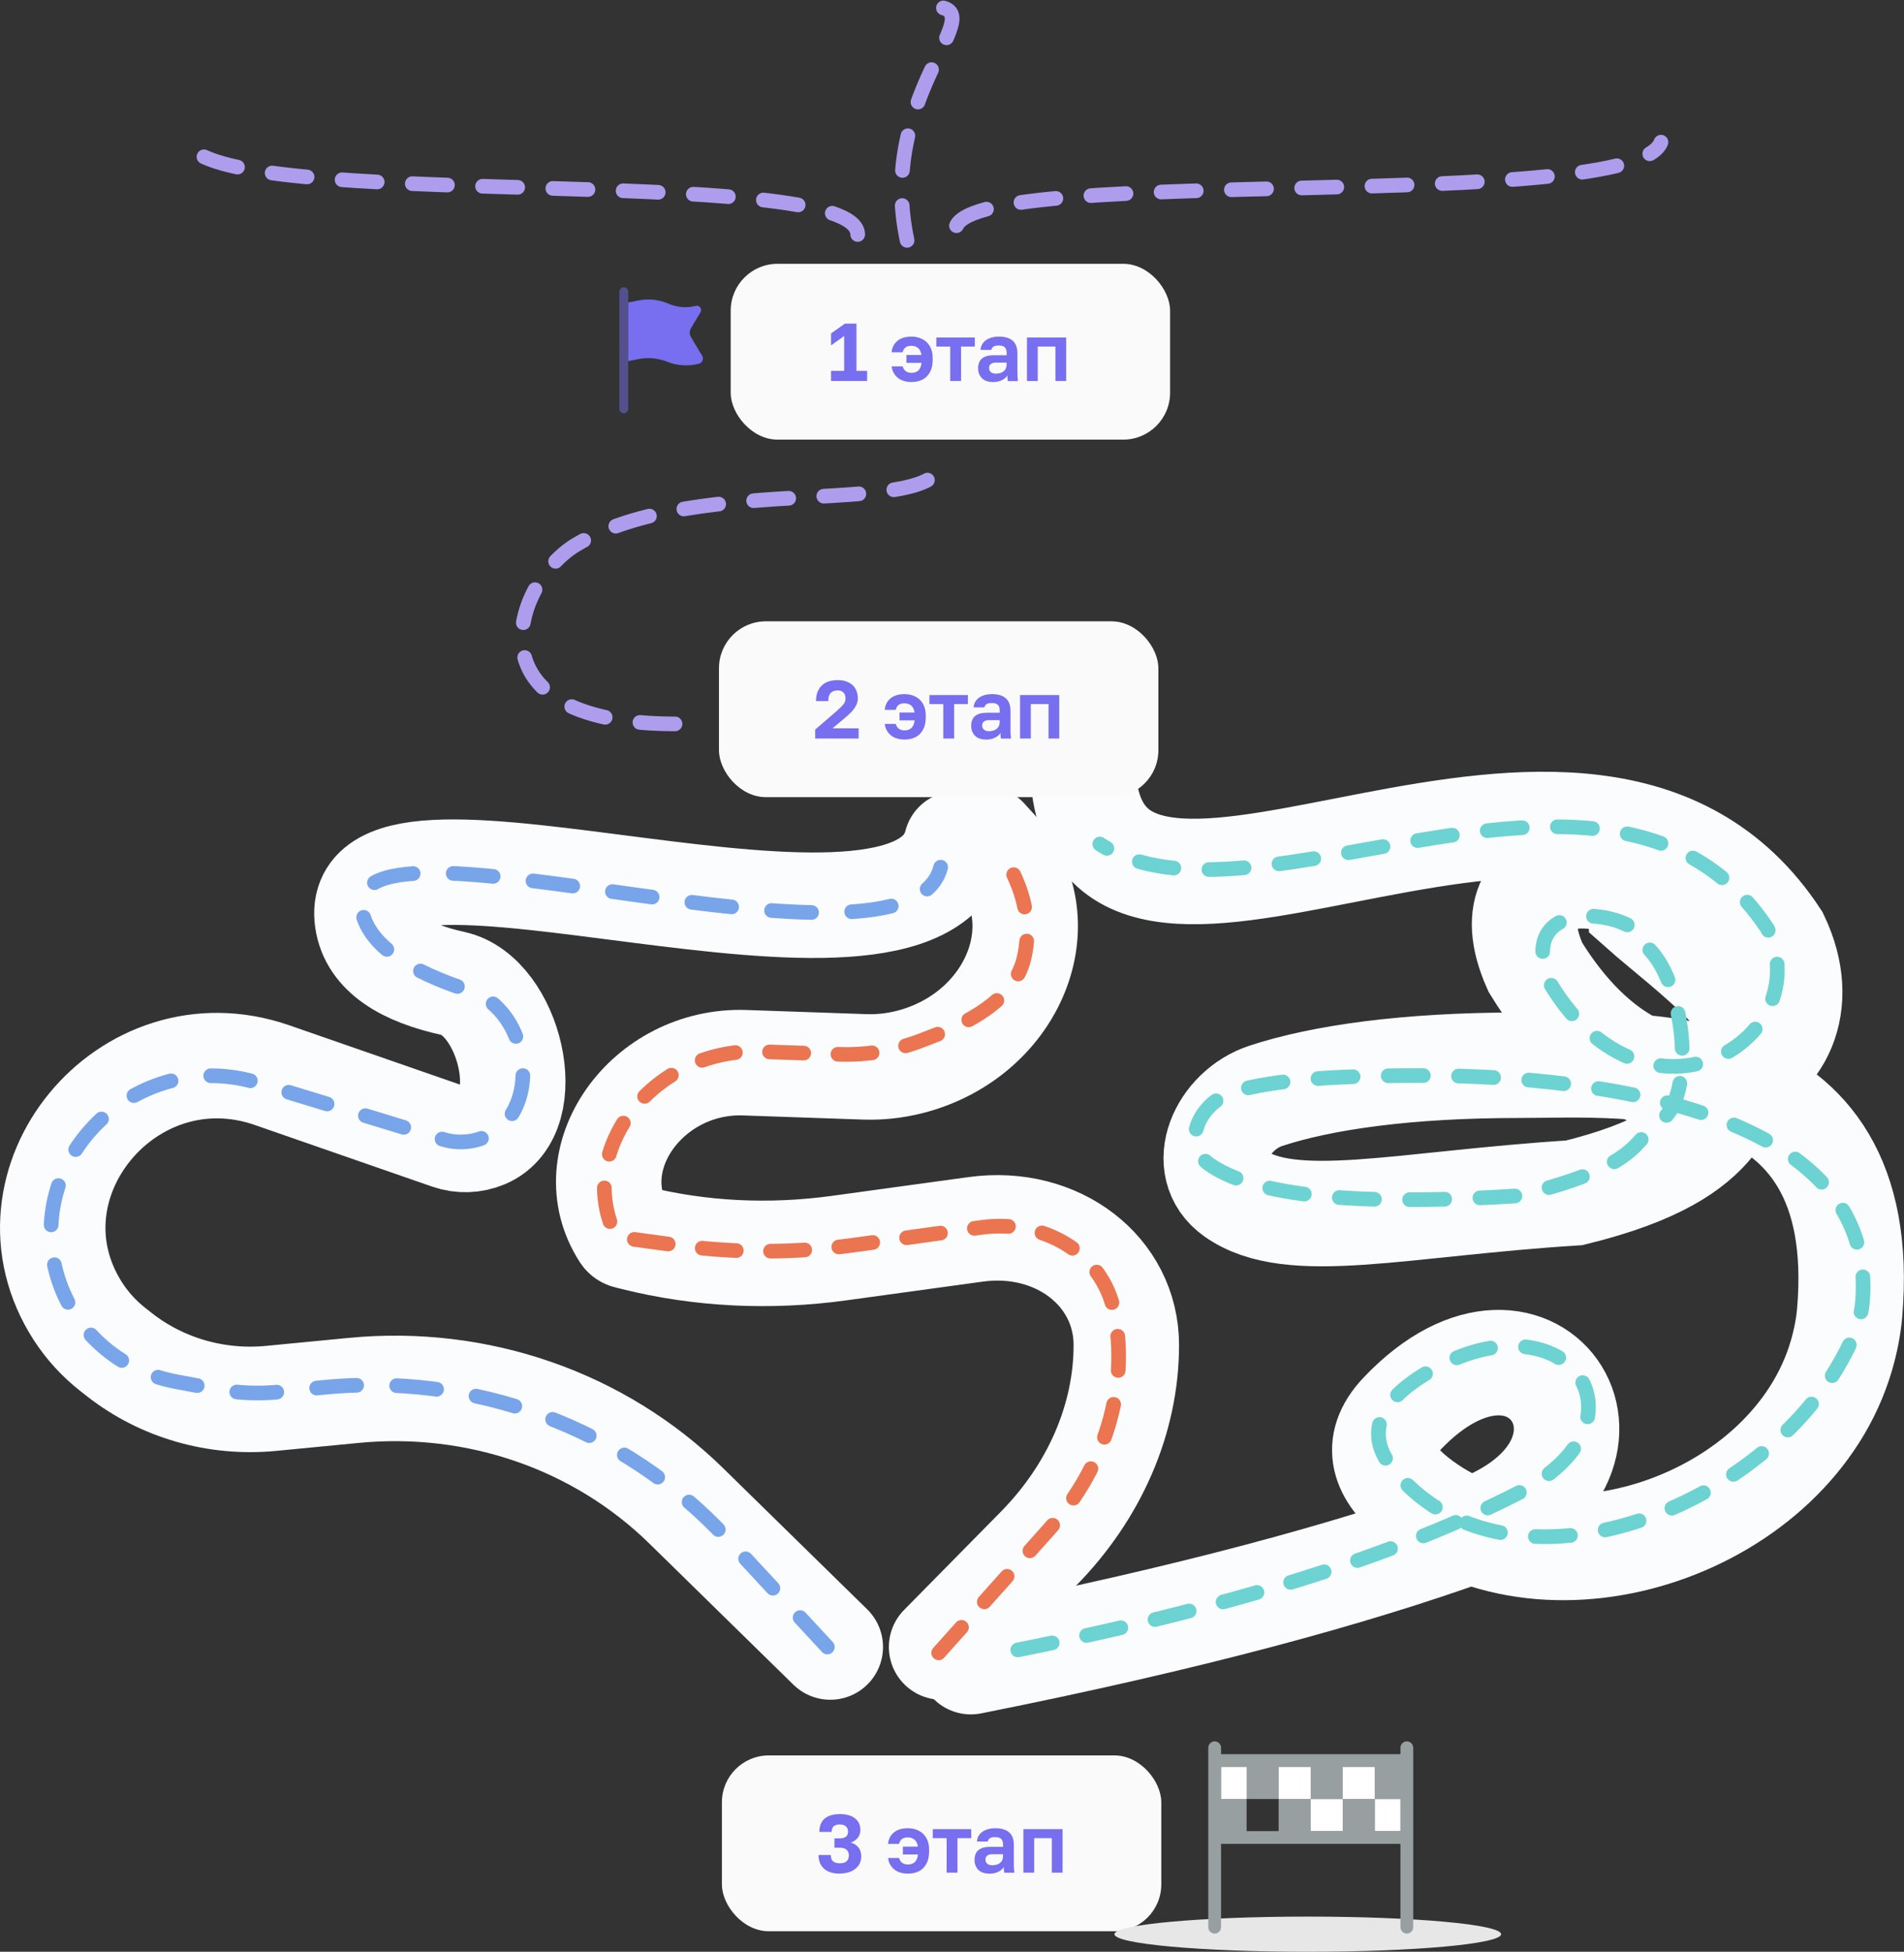 <?xml version="1.0" encoding="UTF-8"?>
<svg id="uuid-d15083c6-1dae-4f2e-89ec-d02ed8e9980f" data-name="Слой 1" xmlns="http://www.w3.org/2000/svg" width="324.99" height="333.01" xmlns:xlink="http://www.w3.org/1999/xlink" viewBox="0 0 324.99 333.01">
  <rect x="0" y="0" width="324.99" height="333.01" fill="#333333" stroke="none"/>
  <defs>
    <clipPath id="uuid-79f2fc29-ab39-4629-92a7-2b14e519a5f7">
      <rect x="206.22" y="296.01" width="35" height="35" fill="none" stroke-width="0"/>
    </clipPath>
    <clipPath id="uuid-c14e5965-cd43-49de-9fdf-ec21b9f5c005">
      <rect x="82.72" y="61.01" width="85" height="76" fill="none" stroke-width="0"/>
    </clipPath>
  </defs>
  <rect x="123.22" y="299.51" width="75" height="30" rx="8" ry="8" fill="#fafafa" stroke-width="0"/>
  <path d="m143.35,319.68c-.79,0-1.46-.13-2-.38-.54-.26-.95-.63-1.23-1.11-.27-.48-.41-1.04-.41-1.69h2.1c0,.48.12.83.36,1.06.24.23.64.35,1.18.35.51,0,.9-.11,1.15-.34.26-.23.39-.56.39-.98s-.13-.77-.39-.99c-.25-.22-.63-.34-1.15-.34h-.92v-1.6h.92c.45,0,.79-.09,1.04-.28.24-.2.36-.49.36-.9,0-.35-.12-.63-.35-.85-.23-.22-.58-.34-1.05-.34s-.83.11-1.06.32c-.22.21-.34.53-.34.95h-2.1c0-.64.13-1.19.38-1.64.26-.46.65-.8,1.18-1.04.52-.24,1.17-.36,1.95-.36s1.42.12,1.95.35c.52.23.91.55,1.16.95.26.4.39.85.39,1.36,0,.55-.15,1.02-.46,1.4-.3.37-.7.64-1.2.8.58.16,1.02.44,1.33.84.32.39.48.9.48,1.54,0,.56-.15,1.06-.45,1.5-.29.43-.71.77-1.25,1.02-.54.25-1.19.38-1.95.38Zm11.6,0c-.62,0-1.18-.11-1.67-.32-.48-.21-.86-.53-1.16-.94-.3-.41-.48-.88-.53-1.41h1.88c.09.36.27.63.53.83.27.19.59.28.95.28.5,0,.9-.14,1.19-.41.29-.27.47-.7.55-1.3h-2.58v-1.34h2.56c-.07-.53-.26-.92-.56-1.18-.3-.26-.69-.39-1.16-.39s-.8.1-1.04.31c-.22.2-.37.46-.45.8h-1.88c.04-.49.19-.95.45-1.36.27-.41.65-.73,1.13-.97.49-.23,1.09-.35,1.78-.35s1.33.14,1.88.42c.55.28.98.69,1.29,1.23.32.54.48,1.21.48,2.02v.28c0,.84-.15,1.55-.46,2.11-.3.56-.72.99-1.26,1.27-.54.28-1.18.42-1.92.42Zm6.63-.17v-5.88h-2.37v-1.54h6.57v1.54h-2.35v5.88h-1.85Zm7.26.17c-.53,0-.99-.1-1.36-.29-.37-.2-.66-.48-.85-.84s-.29-.76-.29-1.2c0-.75.22-1.31.66-1.68.45-.37,1.12-.56,2-.56h2.21v-.35c0-.48-.11-.83-.34-1.02-.21-.2-.56-.29-1.04-.29-.42,0-.72.07-.91.22-.19.14-.29.32-.32.53h-1.85c.03-.43.16-.81.41-1.15.25-.35.61-.62,1.06-.81.47-.2,1.03-.31,1.68-.31s1.18.09,1.65.28c.48.19.84.49,1.11.91.26.41.39.97.39,1.67v2.84c0,.39,0,.74.01,1.04.02.29.05.57.08.85h-1.72c-.04-.2-.06-.36-.07-.46v-.49c-.2.3-.5.56-.92.78s-.95.34-1.6.34Zm.57-1.43c.3,0,.58-.05.85-.15.28-.11.5-.28.67-.5.18-.23.27-.53.27-.88v-.35h-1.86c-.35,0-.64.08-.84.25-.2.16-.29.38-.29.66,0,.3.1.54.31.71.21.18.5.27.9.27Zm5.27,1.26v-7.42h6.69v7.42h-1.83v-5.88h-3.02v5.88h-1.83Z" fill="#776fef" stroke-width="0"/>
  <ellipse cx="223.22" cy="330.01" rx="33" ry="3" fill="#e7e7e7" stroke-width="0"/>
  <g clip-path="url(#uuid-79f2fc29-ab39-4629-92a7-2b14e519a5f7)">
    <g>
      <path d="m240.13,297.11c-.6,0-1.09.49-1.09,1.09v1.09h-30.62v-1.09c0-.6-.49-1.09-1.09-1.09s-1.09.49-1.09,1.09v30.62c0,.6.49,1.09,1.09,1.09s1.09-.49,1.09-1.09v-14.22h30.62v14.22c0,.6.49,1.09,1.09,1.09s1.09-.49,1.09-1.09v-30.62c0-.6-.49-1.09-1.09-1.09Zm-5.47,15.31v-5.47h-5.47v5.47h-5.47v-5.47h-5.47v5.47h-5.47v-5.47h-4.37v-5.47h4.37v5.47h5.47v-5.47h5.47v5.47h5.47v-5.47h5.47v5.47h4.37v5.47h-4.37Z" fill="#989fa0" stroke-width="0"/>
      <path d="m229.19,306.95h-5.47v5.47h5.47v-5.47Z" fill="#fff" stroke-width="0"/>
      <path d="m212.79,301.48h-4.37v5.47h4.37v-5.47Z" fill="#fff" stroke-width="0"/>
      <path d="m239.04,306.95h-4.37v5.47h4.37v-5.47Z" fill="#fff" stroke-width="0"/>
      <path d="m234.66,301.48h-5.47v5.47h5.47v-5.47Z" fill="#fff" stroke-width="0"/>
      <path d="m223.72,301.48h-5.47v5.47h5.47v-5.47Z" fill="#fff" stroke-width="0"/>
    </g>
  </g>
  <path d="m141.72,281.01l-24.58-24.07c-14.84-14.54-35.63-21.75-56.75-19.71l-14.09,1.36c-9.35.91-18.63-1.76-25.9-7.44l-1.12-.88c-2.35-1.84-4.37-4.05-5.98-6.54h0c-13.95-21.68,8.42-48.87,33.13-40.29l30.29,10.52c1.93.67,4.06.6,5.96-.2h0c9.12-3.81,4.23-23.85-5.34-25.96-8.14-1.79-13.79-5.12-14.62-10.77-3.5-23.79,93.54,14.47,100.54-13.03" fill="none" stroke="#fafcfe" stroke-linecap="round" stroke-width="18"/>
  <path d="m165.72,283.51c37.53-7.48,65.13-15.05,85.52-22.39,31.55-11.35,11.07-44.2-11.99-19.86-5.02,5.3-3.01,10.22,2.34,14.46,23.38,18.51,64.34,4.21,72.71-24.41.71-2.44,1.2-4.89,1.41-7.29,3.92-45.98-37.4-42.27-56.5-42.27s-33.54,2.07-43.12,5.21c-7.52,2.46-11.79,12.05-5.34,16.64,9.56,6.8,28.24,1.8,57.96-.08,28.5-7,23.65-17.38,31.18-21.77,5.95-7.24-12.08-19.98-19.68-26.73,0-7.5-27.18-10.3-18.15,10,20.68,33.84,52.15,18,41.15-5-32-48.7-112.5,15-118.15-25.77" fill="none" stroke="#fafcfe" stroke-linecap="round" stroke-width="18"/>
  <path d="m160.72,281.01l16.53-16.77c9.62-9.77,15-22.22,15-34.74h0c0-12.61-11.78-21.66-25.7-19.75l-23.39,3.21c-11.81,1.62-23.65,1.03-34.77-1.74l-1.24-.31c-.25-.06-.47-.21-.6-.41h0c-8.22-12.67,3.82-29.75,20.57-29.18l20.5.71c3.04.11,6.13-.32,9.1-1.24h0c16.86-5.26,23.83-24.01,13.26-35.66-.57-.63-1.16-1.27-1.76-1.94" fill="none" stroke="#fafcfe" stroke-linecap="round" stroke-width="18"/>
  <path d="m160.22,282.01l18.91-21.14c9.58-10.71,13.64-24.37,11.04-37.13h0c-1.97-9.68-11.78-15.83-22.8-14.3l-21.44,2.97c-10.08,1.4-20.21,1.43-30.04.09l-10.04-1.36c-.4-.05-.73-.28-.89-.61h0c-6.85-14.5,6.8-31.72,24.65-31.11l13.71.47c4.75.16,9.58-.66,14.11-2.42l2.56-.99c6.71-2.6,13.34-6.66,14.81-13.04,1.13-4.9.75-11.48-4.59-18.92" fill="none" stroke="#eb7551" stroke-dasharray="0 0 5.84 5.84" stroke-linecap="round" stroke-width="2.5"/>
  <path d="m141.22,281.01l-17.24-18.6c-17.47-18.86-43.17-28.36-69.32-25.64l-6.75.7c-3.65.38-7.34.23-10.93-.44l-6.92-1.29c-10.7-2-18.97-10.17-20.92-20.67h0c-3.63-19.57,15.51-36.22,34.86-30.32l31.6,9.64c2.21.68,4.61.59,6.8-.24h0c10.47-3.99,8.34-21.71-2.2-25.11-9.86-3.18-17.55-7.68-18.49-14.03-2.81-19.12,93.22,15.05,98.85-7.05" fill="none" stroke="#78a4ea" stroke-dasharray="0 0 6.84 6.84" stroke-linecap="round" stroke-width="2.5"/>
  <path d="m173.72,281.51c40.11-7.99,67.26-17.47,85.42-26.76,23.86-12.21,8.55-34.22-14.76-20.99-10.23,5.8-10.83,11.59-6.72,16.75,18.57,23.33,60.37,8.62,75.77-16.91,2.51-4.16,4.18-8.09,4.47-11.42,3.17-37.2-59.71-38.67-75.17-38.67s-25.08.78-31.77,2.63c-6.12,1.69-9.67,9.01-4.43,12.6,8.84,6.07,28.96,6.79,52.63,5.29,23.06-5.66,19.26-10.2,25.35-13.76,4.82-5.86,2.67-23.3-3.48-28.76,0-6.07-23.62-9.92-16.31,6.5,16.74,27.38,45.9,9.11,37-9.5-25.89-39.4-87.7,2.73-114-14.5" fill="none" stroke="#6dd2d2" stroke-dasharray="0 0 6 6" stroke-linecap="round" stroke-width="2.5"/>
  <path d="m107.22,49.76c0-.41-.34-.75-.75-.75s-.75.34-.75.75v20c0,.41.34.75.75.75s.75-.34.75-.75v-20Z" fill="#776fef" fill-rule="evenodd" isolation="isolate" opacity=".5" stroke-width="0"/>
  <path d="m114.28,51.89l-.41-.17c-1.56-.63-3.27-.78-4.92-.45l-1.72.34v10l1.72-.34c1.65-.33,3.36-.17,4.92.45,1.69.68,3.56.8,5.33.36l.1-.03c.59-.15.86-.82.55-1.34l-1.56-2.6c-.34-.57-.51-.85-.55-1.16-.02-.13-.02-.26,0-.39.04-.31.21-.59.55-1.16l1.28-2.13c.33-.56-.17-1.24-.8-1.08-1.49.37-3.06.27-4.48-.3Z" fill="#776fef" stroke-width="0"/>
  <rect x="124.72" y="45.01" width="75" height="30" rx="8" ry="8" fill="#fafafa" stroke-width="0"/>
  <path d="m141.85,65.01v-1.74h2.24v-5.94l-2.24,1.6v-2.04l2.37-1.68h1.97v8.06h1.82v1.74h-6.16Zm13.71.17c-.63,0-1.18-.11-1.67-.32-.48-.21-.86-.53-1.16-.94-.3-.41-.48-.88-.53-1.41h1.88c.09.35.27.63.53.83.27.19.59.28.95.28.5,0,.9-.14,1.19-.41.29-.27.47-.7.55-1.3h-2.58v-1.34h2.56c-.08-.53-.26-.92-.56-1.18-.3-.26-.69-.39-1.16-.39s-.8.1-1.04.31c-.22.2-.37.46-.45.8h-1.88c.04-.49.19-.95.45-1.36.27-.41.65-.73,1.13-.97.49-.23,1.09-.35,1.78-.35s1.32.14,1.88.42c.55.28.98.69,1.29,1.23.32.54.48,1.21.48,2.02v.28c0,.84-.15,1.54-.46,2.11-.3.56-.72.98-1.26,1.27-.54.28-1.18.42-1.92.42Zm6.63-.17v-5.88h-2.37v-1.54h6.57v1.54h-2.35v5.88h-1.85Zm7.26.17c-.53,0-.98-.1-1.36-.29-.37-.21-.66-.49-.85-.84-.2-.35-.29-.76-.29-1.2,0-.75.22-1.31.66-1.68.45-.37,1.12-.56,2-.56h2.21v-.35c0-.49-.11-.83-.34-1.02-.21-.2-.56-.29-1.04-.29-.42,0-.72.07-.91.22-.19.14-.29.32-.32.53h-1.85c.03-.43.16-.81.41-1.15.25-.35.61-.62,1.06-.81.47-.21,1.03-.31,1.68-.31s1.19.09,1.65.28c.48.19.85.49,1.11.91.26.41.39.97.39,1.67v2.84c0,.39,0,.74.01,1.04.02.29.05.57.08.85h-1.72c-.04-.21-.06-.36-.07-.46v-.49c-.2.3-.5.56-.92.78-.42.22-.95.34-1.6.34Zm.57-1.43c.3,0,.58-.05.85-.15.28-.11.5-.28.67-.5.18-.23.27-.53.27-.88v-.35h-1.86c-.35,0-.63.08-.84.25-.2.16-.29.38-.29.66,0,.3.1.54.31.71.21.18.5.27.9.27Zm5.27,1.26v-7.42h6.69v7.42h-1.83v-5.88h-3.02v5.88h-1.83Z" fill="#776fef" stroke-width="0"/>
  <g clip-path="url(#uuid-c14e5965-cd43-49de-9fdf-ec21b9f5c005)">
    <path d="m115.22,123.51c-36.5,0-27.19-24.32-17-30.5,21-12.73,62.5-4.2,62.5-14.5" fill="none" stroke="#ae9ded" stroke-dasharray="0 0 6 6" stroke-linecap="round" stroke-linejoin="round" stroke-width="2.5"/>
  </g>
  <rect x="122.72" y="106.01" width="75" height="30" rx="8" ry="8" fill="#fafafa" stroke-width="0"/>
  <path d="m139.14,126.01v-1.53l3.43-2.95c.43-.38.77-.7,1.02-.94.26-.25.45-.49.56-.71s.17-.47.17-.73c0-.4-.11-.72-.34-.97-.22-.25-.55-.38-.99-.38-.51,0-.91.14-1.19.42-.28.27-.42.74-.42,1.4h-2.1c0-.74.14-1.37.42-1.9.28-.54.7-.96,1.25-1.25.56-.29,1.24-.43,2.04-.43.75,0,1.38.14,1.89.41.51.26.9.62,1.15,1.09.26.47.39,1,.39,1.61,0,.45-.11.87-.32,1.26-.21.39-.48.76-.83,1.12-.35.35-.73.71-1.16,1.06l-2.02,1.68h4.47v1.74h-7.42Zm15.24.17c-.62,0-1.18-.11-1.67-.32-.48-.21-.86-.53-1.16-.94-.3-.41-.48-.88-.53-1.41h1.88c.09.35.27.63.53.83.27.19.59.28.95.28.5,0,.9-.14,1.19-.41s.47-.71.55-1.3h-2.58v-1.34h2.56c-.07-.53-.26-.92-.56-1.18-.3-.26-.69-.39-1.16-.39s-.8.1-1.04.31c-.22.2-.37.46-.45.8h-1.88c.04-.49.19-.95.45-1.36.27-.41.65-.73,1.13-.97.5-.23,1.09-.35,1.78-.35s1.32.14,1.88.42c.55.28.98.69,1.29,1.23.32.54.48,1.21.48,2.02v.28c0,.84-.15,1.54-.46,2.11-.3.56-.72.99-1.26,1.27-.54.28-1.18.42-1.92.42Zm6.63-.17v-5.88h-2.37v-1.54h6.57v1.54h-2.35v5.88h-1.85Zm7.26.17c-.53,0-.98-.1-1.36-.29-.37-.2-.66-.48-.85-.84-.2-.35-.29-.76-.29-1.2,0-.75.22-1.31.66-1.68.45-.37,1.12-.56,2-.56h2.21v-.35c0-.49-.11-.83-.34-1.02-.21-.2-.56-.29-1.04-.29-.42,0-.72.07-.91.22-.19.14-.29.32-.32.53h-1.85c.03-.43.16-.81.41-1.15.25-.35.61-.62,1.06-.81.47-.21,1.03-.31,1.68-.31s1.19.09,1.65.28c.48.19.84.49,1.11.91.26.41.39.97.39,1.67v2.84c0,.39,0,.74.01,1.04.02.29.05.57.08.85h-1.72c-.04-.21-.06-.36-.07-.46v-.49c-.2.3-.5.56-.92.78s-.95.34-1.6.34Zm.57-1.43c.3,0,.58-.05.85-.15.28-.11.5-.28.67-.5.18-.23.27-.53.27-.88v-.35h-1.86c-.35,0-.63.08-.84.25-.2.16-.29.38-.29.66,0,.3.1.54.31.71.21.18.5.27.9.27Zm5.27,1.26v-7.42h6.69v7.42h-1.83v-5.88h-3.02v5.88h-1.83Z" fill="#776fef" stroke-width="0"/>
  <path d="m146.4,40.01c0-12.5-109.9-3.5-114.46-15.75" fill="none" stroke="#ae9ded" stroke-dasharray="0 0 6 6" stroke-linecap="round" stroke-linejoin="round" stroke-width="2.5"/>
  <path d="m163.26,38.51c4.72-10.5,115.69-2,120.25-14.25" fill="none" stroke="#ae9ded" stroke-dasharray="0 0 6 6" stroke-linecap="round" stroke-linejoin="round" stroke-width="2.5"/>
  <path d="m154.83,41.01c-5.21-24.28,13.57-38.32,5.76-39.76" fill="none" stroke="#ae9ded" stroke-dasharray="0 0 6 6" stroke-linecap="round" stroke-linejoin="round" stroke-width="2.5"/>
</svg>